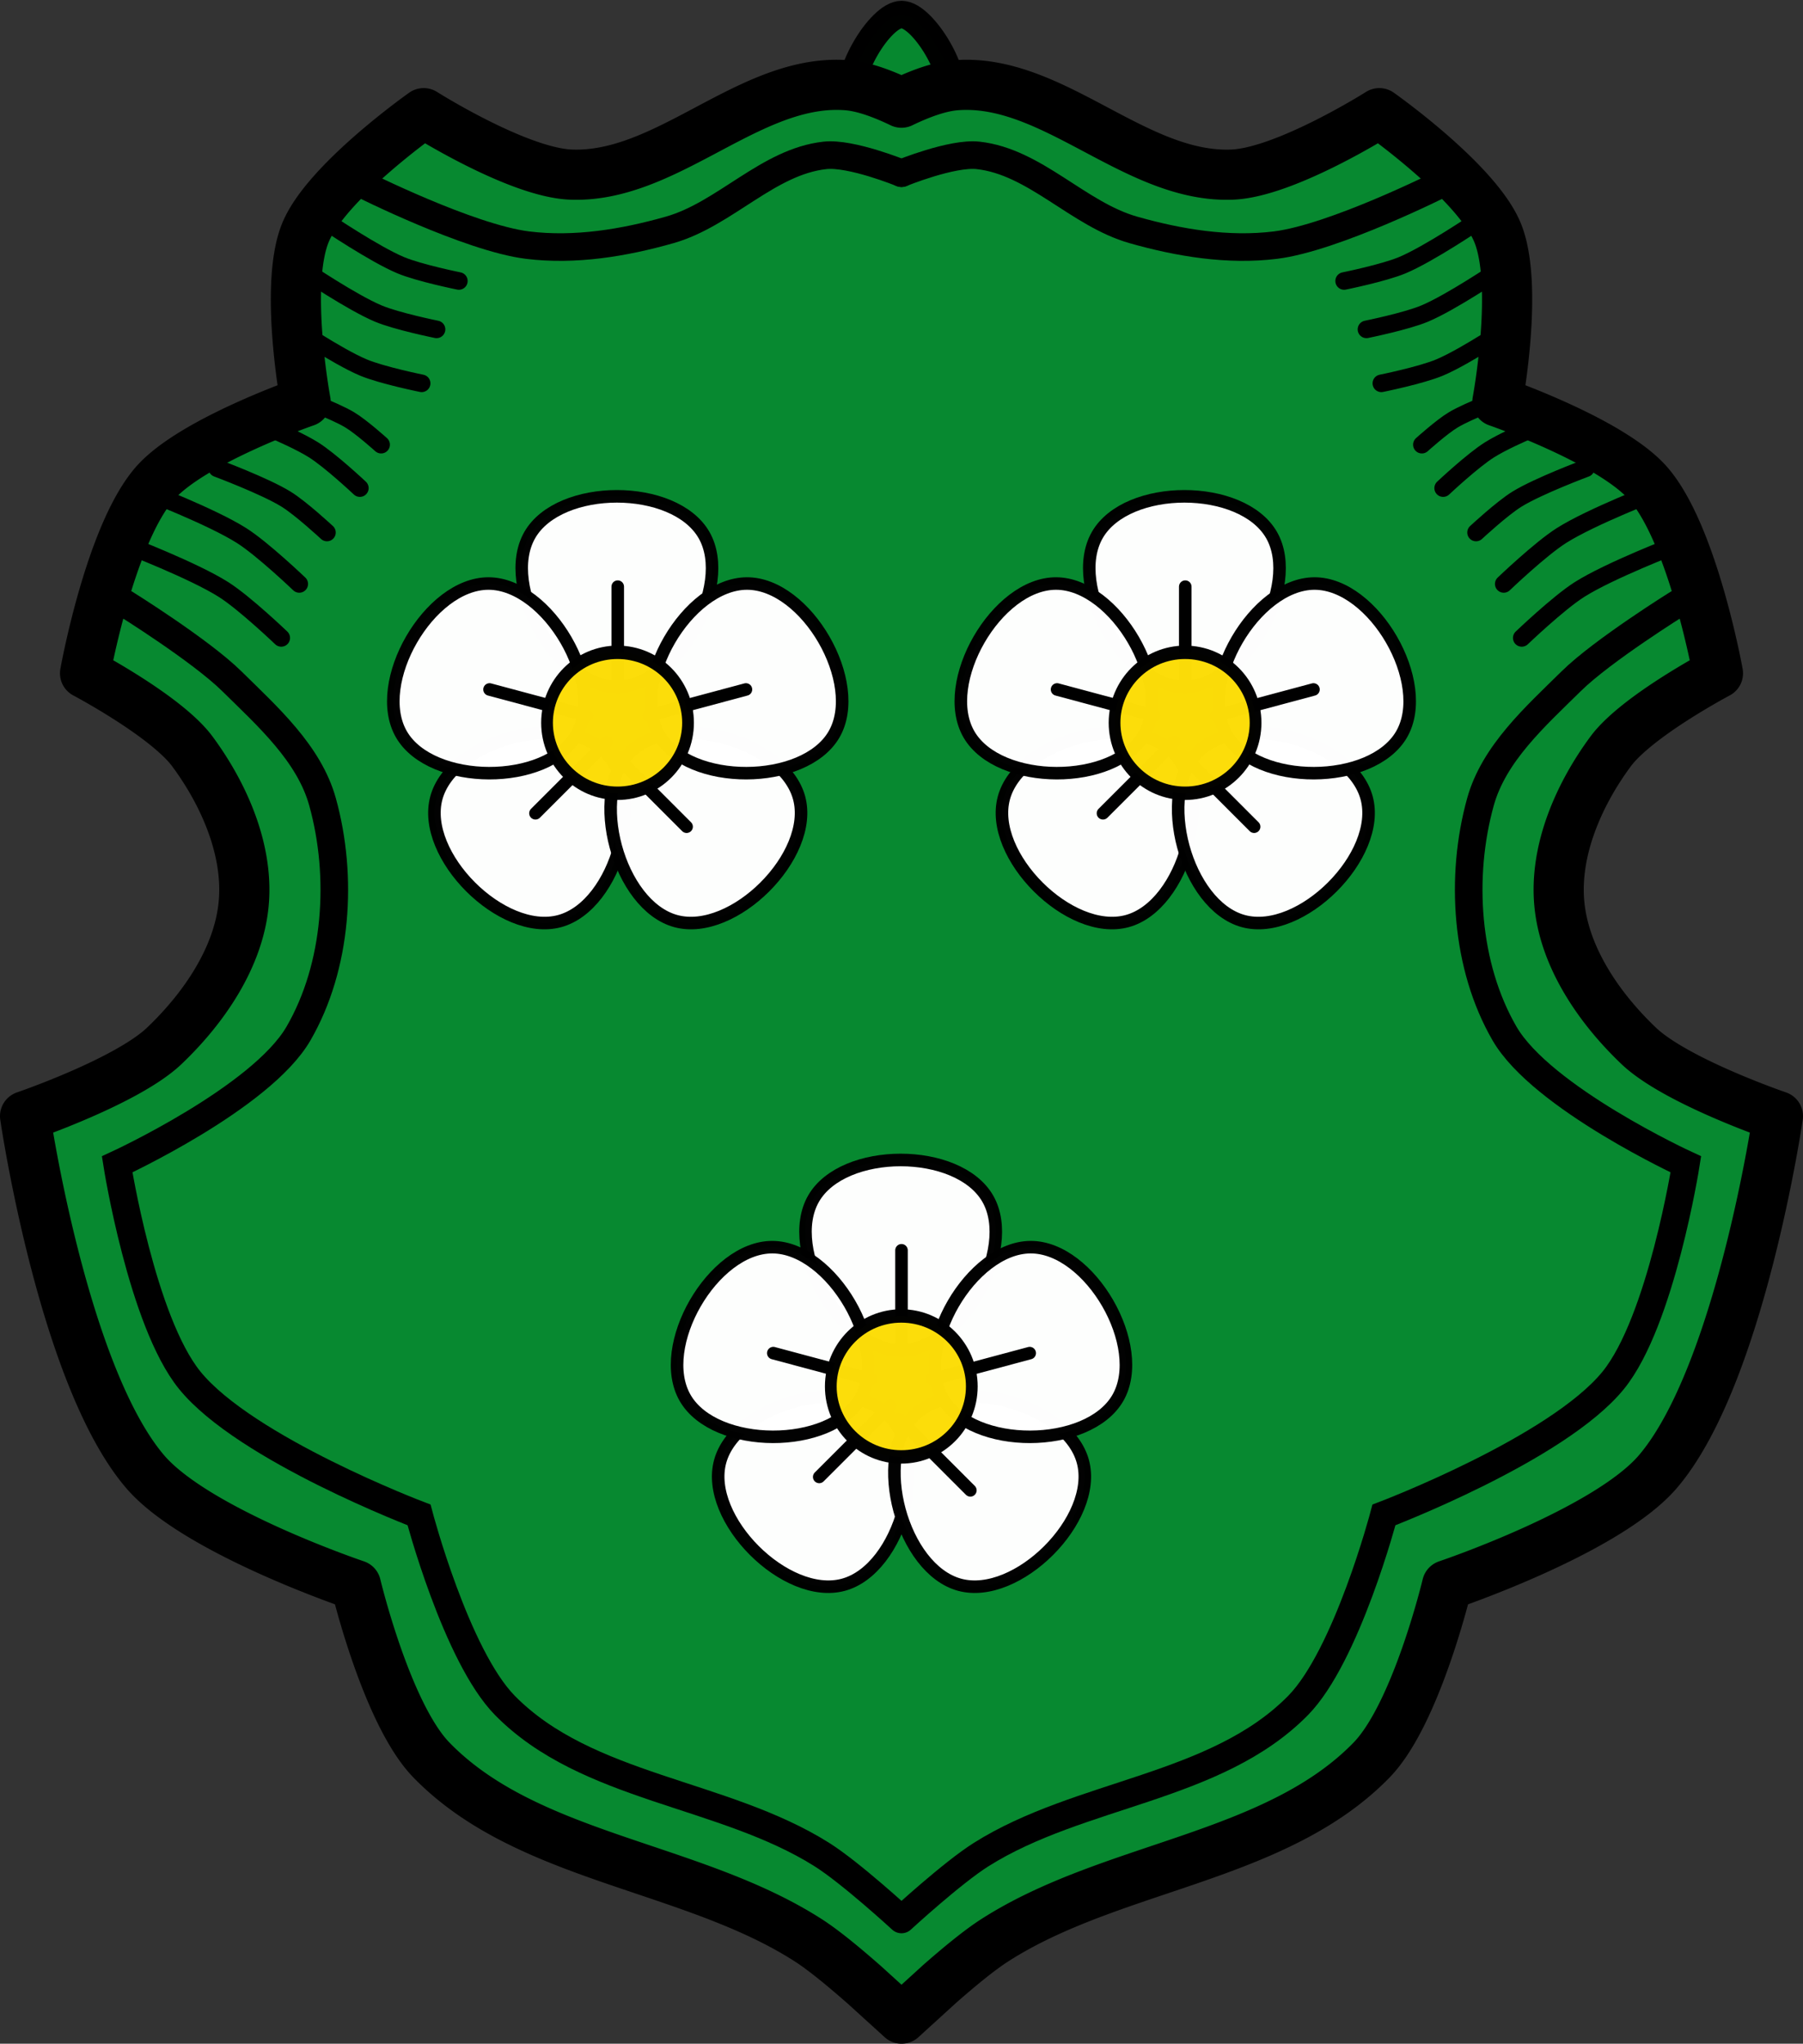 <svg xmlns="http://www.w3.org/2000/svg" width="718.811" height="814.733"><rect width="100%" height="100%" fill="#333333" stroke="none"/><path style="opacity:.99;fill:#078930;fill-opacity:1;fill-rule:nonzero;stroke:#000;stroke-width:57.962;stroke-linecap:round;stroke-linejoin:round;stroke-miterlimit:4;stroke-opacity:1;stroke-dasharray:none;stroke-dashoffset:0" d="M-502.832.214c0 45.662-132.387 122.096-171.931 99.265-39.544-22.831-39.544-175.699 0-198.53C-635.22-121.88-502.832-45.448-502.832.214z" transform="matrix(.165 .094 -.095 .164 461.342 85.464)"/><path style="fill:#078930;fill-opacity:1;stroke:#000;stroke-width:20;stroke-linecap:butt;stroke-linejoin:round;stroke-miterlimit:4;stroke-opacity:1;stroke-dasharray:none" d="M355.04 112.517c-36.347.75-67.955 37.302-104.884 35.777-21.283-.879-58.614-24.489-58.614-24.489s-38.634 27.19-47.08 47.486c-8.693 20.891 0 67.5 0 67.5s-45.33 15.668-60.131 32.63c-17.878 20.487-27.79 75.673-27.79 75.673s32.433 17.141 42.797 31.171c12.807 17.337 22.424 39.54 20.438 60.72-2.003 21.348-15.802 41.547-31.634 56.633C73.3 509.761 32.63 523.643 32.63 523.643S47.7 626.94 80.453 665.323c20.373 23.876 84.075 45.281 84.075 45.281s12.224 51.313 30.083 69.705c38.219 39.36 103.891 42.003 150.412 71.975 6.476 4.172 15.098 11.419 22.427 17.873l14.603 13.266 15.311-13.948c7.167-6.283 15.43-13.16 21.685-17.19 46.522-29.973 112.194-32.617 150.413-71.976 17.859-18.392 30.082-69.705 30.082-69.705s63.703-21.405 84.076-45.28c32.753-38.384 47.822-141.68 47.822-141.68s-40.67-13.883-55.511-28.026c-15.832-15.086-29.631-35.285-31.634-56.633-1.987-21.18 7.63-43.383 20.437-60.72 10.365-14.03 42.797-31.17 42.797-31.17s-9.911-55.187-27.79-75.674c-14.8-16.962-60.13-32.63-60.13-32.63s8.693-46.609 0-67.5c-8.447-20.297-47.08-47.486-47.08-47.486s-37.331 23.61-58.614 24.49c-38.745 1.599-71.633-38.71-110.28-35.616-6.397.513-14.03 3.282-21.617 6.942-7.579-3.653-15.195-6.43-21.584-6.942a53.669 53.669 0 0 0-5.396-.162z" transform="translate(-22.63 -78.69)"/><path style="fill:none;stroke:#000;stroke-width:11;stroke-linecap:round;stroke-linejoin:miter;stroke-miterlimit:4;stroke-opacity:1;stroke-dasharray:none" d="M166.644 151.918s42.907 21.586 66.28 24.49c18.866 2.344 38.423-.874 56.709-6.074 22.011-6.26 39.147-27.206 61.895-29.703 10.379-1.14 30.508 7.103 30.508 7.103" transform="translate(-22.63 -78.69)"/><path style="fill:none;stroke:#000;stroke-width:11;stroke-linecap:round;stroke-linejoin:miter;stroke-miterlimit:4;stroke-opacity:1;stroke-dasharray:none" d="M597.43 151.918s-42.908 21.586-66.281 24.49c-18.866 2.344-38.423-.874-56.709-6.074-22.012-6.26-39.147-27.206-61.895-29.703-10.379-1.14-30.509 7.103-30.509 7.103M72.261 319.103s30.224 18.786 42.797 31.17c14.297 14.085 30.812 28.792 36.174 48.132 8.263 29.81 5.895 65.531-9.603 92.302-14.888 25.717-72.297 52.154-72.297 52.154s9.855 62.58 28.938 86.078c22.278 27.43 91.42 53.674 91.42 53.674s14.784 56.193 34.279 76c32.63 33.151 86.911 34.614 126.283 59.385 11.567 7.278 31.784 25.894 31.784 25.894M691.812 319.103s-30.225 18.786-42.797 31.17c-14.298 14.085-30.812 28.792-36.174 48.132-8.263 29.81-5.895 65.531 9.603 92.302 14.888 25.717 72.297 52.154 72.297 52.154s-9.855 62.58-28.938 86.078c-22.278 27.43-91.42 53.674-91.42 53.674s-14.784 56.193-34.279 76c-32.63 33.151-86.911 34.614-126.283 59.385-11.567 7.278-31.785 25.894-31.785 25.894" transform="translate(-22.63 -78.69)"/><path style="fill:none;stroke:#000;stroke-width:7;stroke-linecap:round;stroke-linejoin:miter;stroke-miterlimit:4;stroke-opacity:1;stroke-dasharray:none" d="M73.189 295.911s26.615 10.22 38.574 17.804c8.45 5.358 22.997 19.287 22.997 19.287M80.37 274.388s26.616 10.22 38.576 17.804c8.448 5.358 22.996 19.287 22.996 19.287M109.215 265.356s18.92 7.059 27.42 12.297c6.007 3.701 16.348 13.322 16.348 13.322M116.398 243.834s21.484 8.112 31.138 14.132c6.82 4.254 18.563 15.31 18.563 15.31M140.996 236.906s14.517 5.251 21.04 9.148c4.61 2.753 12.544 9.91 12.544 9.91M137.99 207.952s19.033 12.848 29.525 17.25c7.412 3.109 23.222 6.305 23.222 6.305M143.924 186.44s19.034 12.848 29.526 17.249c7.412 3.11 23.221 6.305 23.221 6.305M152.825 167.152s19.035 12.848 29.527 17.25c7.411 3.109 23.221 6.305 23.221 6.305M690.884 295.911s-26.615 10.22-38.575 17.804c-8.448 5.358-22.996 19.287-22.996 19.287M683.702 274.388s-26.615 10.22-38.575 17.804c-8.449 5.358-22.996 19.287-22.996 19.287M654.857 265.356s-18.919 7.059-27.42 12.297c-6.006 3.701-16.347 13.322-16.347 13.322M647.675 243.834s-21.484 8.112-31.138 14.132c-6.82 4.254-18.564 15.31-18.564 15.31M623.077 236.906s-14.517 5.251-21.04 9.148c-4.61 2.753-12.545 9.91-12.545 9.91M626.084 207.952s-19.035 12.848-29.526 17.25c-7.412 3.109-23.222 6.305-23.222 6.305M620.15 186.44s-19.035 12.848-29.527 17.249c-7.412 3.11-23.222 6.305-23.222 6.305M611.247 167.152s-19.034 12.848-29.526 17.25c-7.412 3.109-23.221 6.305-23.221 6.305" transform="translate(-22.63 -78.69)"/><path style="opacity:.99;fill:#fff;stroke:#000;stroke-width:.629;stroke-linecap:round;stroke-linejoin:round;stroke-miterlimit:4;stroke-opacity:1;stroke-dasharray:none;stroke-dashoffset:0" d="M-669.136 234.245c0 2.98-5.01 5.872-7.59 4.382-2.58-1.49-2.58-7.274 0-8.764 2.58-1.49 7.59 1.402 7.59 4.382z" transform="matrix(6.865 -3.986 3.963 6.904 4059.11 -3806.547)"/><path transform="matrix(2.035 7.673 7.685 -2.08 -102.264 6253.282)" d="M-669.136 234.245c0 2.98-5.01 5.872-7.59 4.382-2.58-1.49-2.58-7.274 0-8.764 2.58-1.49 7.59 1.402 7.59 4.382z" style="opacity:.99;fill:#fff;stroke:#000;stroke-width:.629;stroke-linecap:round;stroke-linejoin:round;stroke-miterlimit:4;stroke-opacity:1;stroke-dasharray:none;stroke-dashoffset:0"/><path transform="matrix(-2.035 7.673 -7.685 -2.08 821.075 6253.282)" d="M-669.136 234.245c0 2.98-5.01 5.872-7.59 4.382-2.58-1.49-2.58-7.274 0-8.764 2.58-1.49 7.59 1.402 7.59 4.382z" style="opacity:.99;fill:#fff;stroke:#000;stroke-width:.629;stroke-linecap:round;stroke-linejoin:round;stroke-miterlimit:4;stroke-opacity:1;stroke-dasharray:none;stroke-dashoffset:0"/><path transform="matrix(-.02 -7.938 7.961 .02 -1570.291 -4819.101)" d="M-669.136 234.245c0 2.98-5.01 5.872-7.59 4.382-2.58-1.49-2.58-7.274 0-8.764 2.58-1.49 7.59 1.402 7.59 4.382z" style="opacity:.99;fill:#fff;stroke:#000;stroke-width:.629;stroke-linecap:round;stroke-linejoin:round;stroke-miterlimit:4;stroke-opacity:1;stroke-dasharray:none;stroke-dashoffset:0"/><path transform="matrix(.02 -7.938 -7.961 .02 2289.102 -4819.101)" d="M-669.136 234.245c0 2.98-5.01 5.872-7.59 4.382-2.58-1.49-2.58-7.274 0-8.764 2.58-1.49 7.59 1.402 7.59 4.382z" style="opacity:.99;fill:#fff;stroke:#000;stroke-width:.629;stroke-linecap:round;stroke-linejoin:round;stroke-miterlimit:4;stroke-opacity:1;stroke-dasharray:none;stroke-dashoffset:0"/><path d="M-576.167 387.828v-40.24M-563.923 398.994l38.869-10.414M-588.411 398.994l-38.869-10.414M-577.168 414.838l28.454 28.454M-580.517 409.486l-28.454 28.454" style="fill:#fff;stroke:#000;stroke-width:5;stroke-linecap:round;stroke-linejoin:miter;stroke-miterlimit:4;stroke-opacity:1;stroke-dasharray:none" transform="translate(935.572 150.842)"/><path transform="matrix(.743 0 0 .848 802.068 345.584)" d="M-558.055 244.245c0 18.298-16.937 33.131-37.83 33.131-20.893 0-37.83-14.833-37.83-33.131 0-18.298 16.937-33.132 37.83-33.132 20.893 0 37.83 14.834 37.83 33.132z" style="opacity:.99;fill:#fcdd09;fill-opacity:1;stroke:#000;stroke-width:6.299;stroke-linecap:round;stroke-linejoin:round;stroke-miterlimit:4;stroke-opacity:1;stroke-dasharray:none;stroke-dashoffset:0"/><g><path transform="matrix(6.865 -3.986 3.963 6.904 3945.981 -4071.112)" d="M-669.136 234.245c0 2.98-5.01 5.872-7.59 4.382-2.58-1.49-2.58-7.274 0-8.764 2.58-1.49 7.59 1.402 7.59 4.382z" style="opacity:.99;fill:#fff;stroke:#000;stroke-width:.629;stroke-linecap:round;stroke-linejoin:round;stroke-miterlimit:4;stroke-opacity:1;stroke-dasharray:none;stroke-dashoffset:0"/><path style="opacity:.99;fill:#fff;stroke:#000;stroke-width:.629;stroke-linecap:round;stroke-linejoin:round;stroke-miterlimit:4;stroke-opacity:1;stroke-dasharray:none;stroke-dashoffset:0" d="M-669.136 234.245c0 2.98-5.01 5.872-7.59 4.382-2.58-1.49-2.58-7.274 0-8.764 2.58-1.49 7.59 1.402 7.59 4.382z" transform="matrix(2.035 7.673 7.685 -2.08 -215.393 5988.717)"/><path style="opacity:.99;fill:#fff;stroke:#000;stroke-width:.629;stroke-linecap:round;stroke-linejoin:round;stroke-miterlimit:4;stroke-opacity:1;stroke-dasharray:none;stroke-dashoffset:0" d="M-669.136 234.245c0 2.98-5.01 5.872-7.59 4.382-2.58-1.49-2.58-7.274 0-8.764 2.58-1.49 7.59 1.402 7.59 4.382z" transform="matrix(-2.035 7.673 -7.685 -2.08 707.946 5988.717)"/><path style="opacity:.99;fill:#fff;stroke:#000;stroke-width:.629;stroke-linecap:round;stroke-linejoin:round;stroke-miterlimit:4;stroke-opacity:1;stroke-dasharray:none;stroke-dashoffset:0" d="M-669.136 234.245c0 2.98-5.01 5.872-7.59 4.382-2.58-1.49-2.58-7.274 0-8.764 2.58-1.49 7.59 1.402 7.59 4.382z" transform="matrix(-.02 -7.938 7.961 .02 -1683.42 -5083.666)"/><path style="opacity:.99;fill:#fff;stroke:#000;stroke-width:.629;stroke-linecap:round;stroke-linejoin:round;stroke-miterlimit:4;stroke-opacity:1;stroke-dasharray:none;stroke-dashoffset:0" d="M-669.136 234.245c0 2.98-5.01 5.872-7.59 4.382-2.58-1.49-2.58-7.274 0-8.764 2.58-1.49 7.59 1.402 7.59 4.382z" transform="matrix(.02 -7.938 -7.961 .02 2175.973 -5083.666)"/><path style="fill:#fff;stroke:#000;stroke-width:5;stroke-linecap:round;stroke-linejoin:miter;stroke-miterlimit:4;stroke-opacity:1;stroke-dasharray:none" d="M-576.167 387.828v-40.24M-563.923 398.994l38.869-10.414M-588.411 398.994l-38.869-10.414M-577.168 414.838l28.454 28.454M-580.517 409.486l-28.454 28.454" transform="translate(822.443 -113.723)"/><path style="opacity:.99;fill:#fcdd09;fill-opacity:1;stroke:#000;stroke-width:6.299;stroke-linecap:round;stroke-linejoin:round;stroke-miterlimit:4;stroke-opacity:1;stroke-dasharray:none;stroke-dashoffset:0" d="M-558.055 244.245c0 18.298-16.937 33.131-37.83 33.131-20.893 0-37.83-14.833-37.83-33.131 0-18.298 16.937-33.132 37.83-33.132 20.893 0 37.83 14.834 37.83 33.132z" transform="matrix(.743 0 0 .848 688.939 81.02)"/><g><path transform="matrix(6.865 -3.986 3.963 6.904 4172.24 -4071.112)" d="M-669.136 234.245c0 2.98-5.01 5.872-7.59 4.382-2.58-1.49-2.58-7.274 0-8.764 2.58-1.49 7.59 1.402 7.59 4.382z" style="opacity:.99;fill:#fff;stroke:#000;stroke-width:.629;stroke-linecap:round;stroke-linejoin:round;stroke-miterlimit:4;stroke-opacity:1;stroke-dasharray:none;stroke-dashoffset:0"/><path style="opacity:.99;fill:#fff;stroke:#000;stroke-width:.629;stroke-linecap:round;stroke-linejoin:round;stroke-miterlimit:4;stroke-opacity:1;stroke-dasharray:none;stroke-dashoffset:0" d="M-669.136 234.245c0 2.98-5.01 5.872-7.59 4.382-2.58-1.49-2.58-7.274 0-8.764 2.58-1.49 7.59 1.402 7.59 4.382z" transform="matrix(2.035 7.673 7.685 -2.08 10.865 5988.717)"/><path style="opacity:.99;fill:#fff;stroke:#000;stroke-width:.629;stroke-linecap:round;stroke-linejoin:round;stroke-miterlimit:4;stroke-opacity:1;stroke-dasharray:none;stroke-dashoffset:0" d="M-669.136 234.245c0 2.98-5.01 5.872-7.59 4.382-2.58-1.49-2.58-7.274 0-8.764 2.58-1.49 7.59 1.402 7.59 4.382z" transform="matrix(-2.035 7.673 -7.685 -2.08 934.204 5988.717)"/><path style="opacity:.99;fill:#fff;stroke:#000;stroke-width:.629;stroke-linecap:round;stroke-linejoin:round;stroke-miterlimit:4;stroke-opacity:1;stroke-dasharray:none;stroke-dashoffset:0" d="M-669.136 234.245c0 2.98-5.01 5.872-7.59 4.382-2.58-1.49-2.58-7.274 0-8.764 2.58-1.49 7.59 1.402 7.59 4.382z" transform="matrix(-.02 -7.938 7.961 .02 -1457.162 -5083.666)"/><path style="opacity:.99;fill:#fff;stroke:#000;stroke-width:.629;stroke-linecap:round;stroke-linejoin:round;stroke-miterlimit:4;stroke-opacity:1;stroke-dasharray:none;stroke-dashoffset:0" d="M-669.136 234.245c0 2.98-5.01 5.872-7.59 4.382-2.58-1.49-2.58-7.274 0-8.764 2.58-1.49 7.59 1.402 7.59 4.382z" transform="matrix(.02 -7.938 -7.961 .02 2402.231 -5083.666)"/><path style="fill:#fff;stroke:#000;stroke-width:5;stroke-linecap:round;stroke-linejoin:miter;stroke-miterlimit:4;stroke-opacity:1;stroke-dasharray:none" d="M-576.167 387.828v-40.24M-563.923 398.994l38.869-10.414M-588.411 398.994l-38.869-10.414M-577.168 414.838l28.454 28.454M-580.517 409.486l-28.454 28.454" transform="translate(1048.702 -113.723)"/><path style="opacity:.99;fill:#fcdd09;fill-opacity:1;stroke:#000;stroke-width:6.299;stroke-linecap:round;stroke-linejoin:round;stroke-miterlimit:4;stroke-opacity:1;stroke-dasharray:none;stroke-dashoffset:0" d="M-558.055 244.245c0 18.298-16.937 33.131-37.83 33.131-20.893 0-37.83-14.833-37.83-33.131 0-18.298 16.937-33.132 37.83-33.132 20.893 0 37.83 14.834 37.83 33.132z" transform="matrix(.743 0 0 .848 915.197 81.02)"/></g></g></svg>